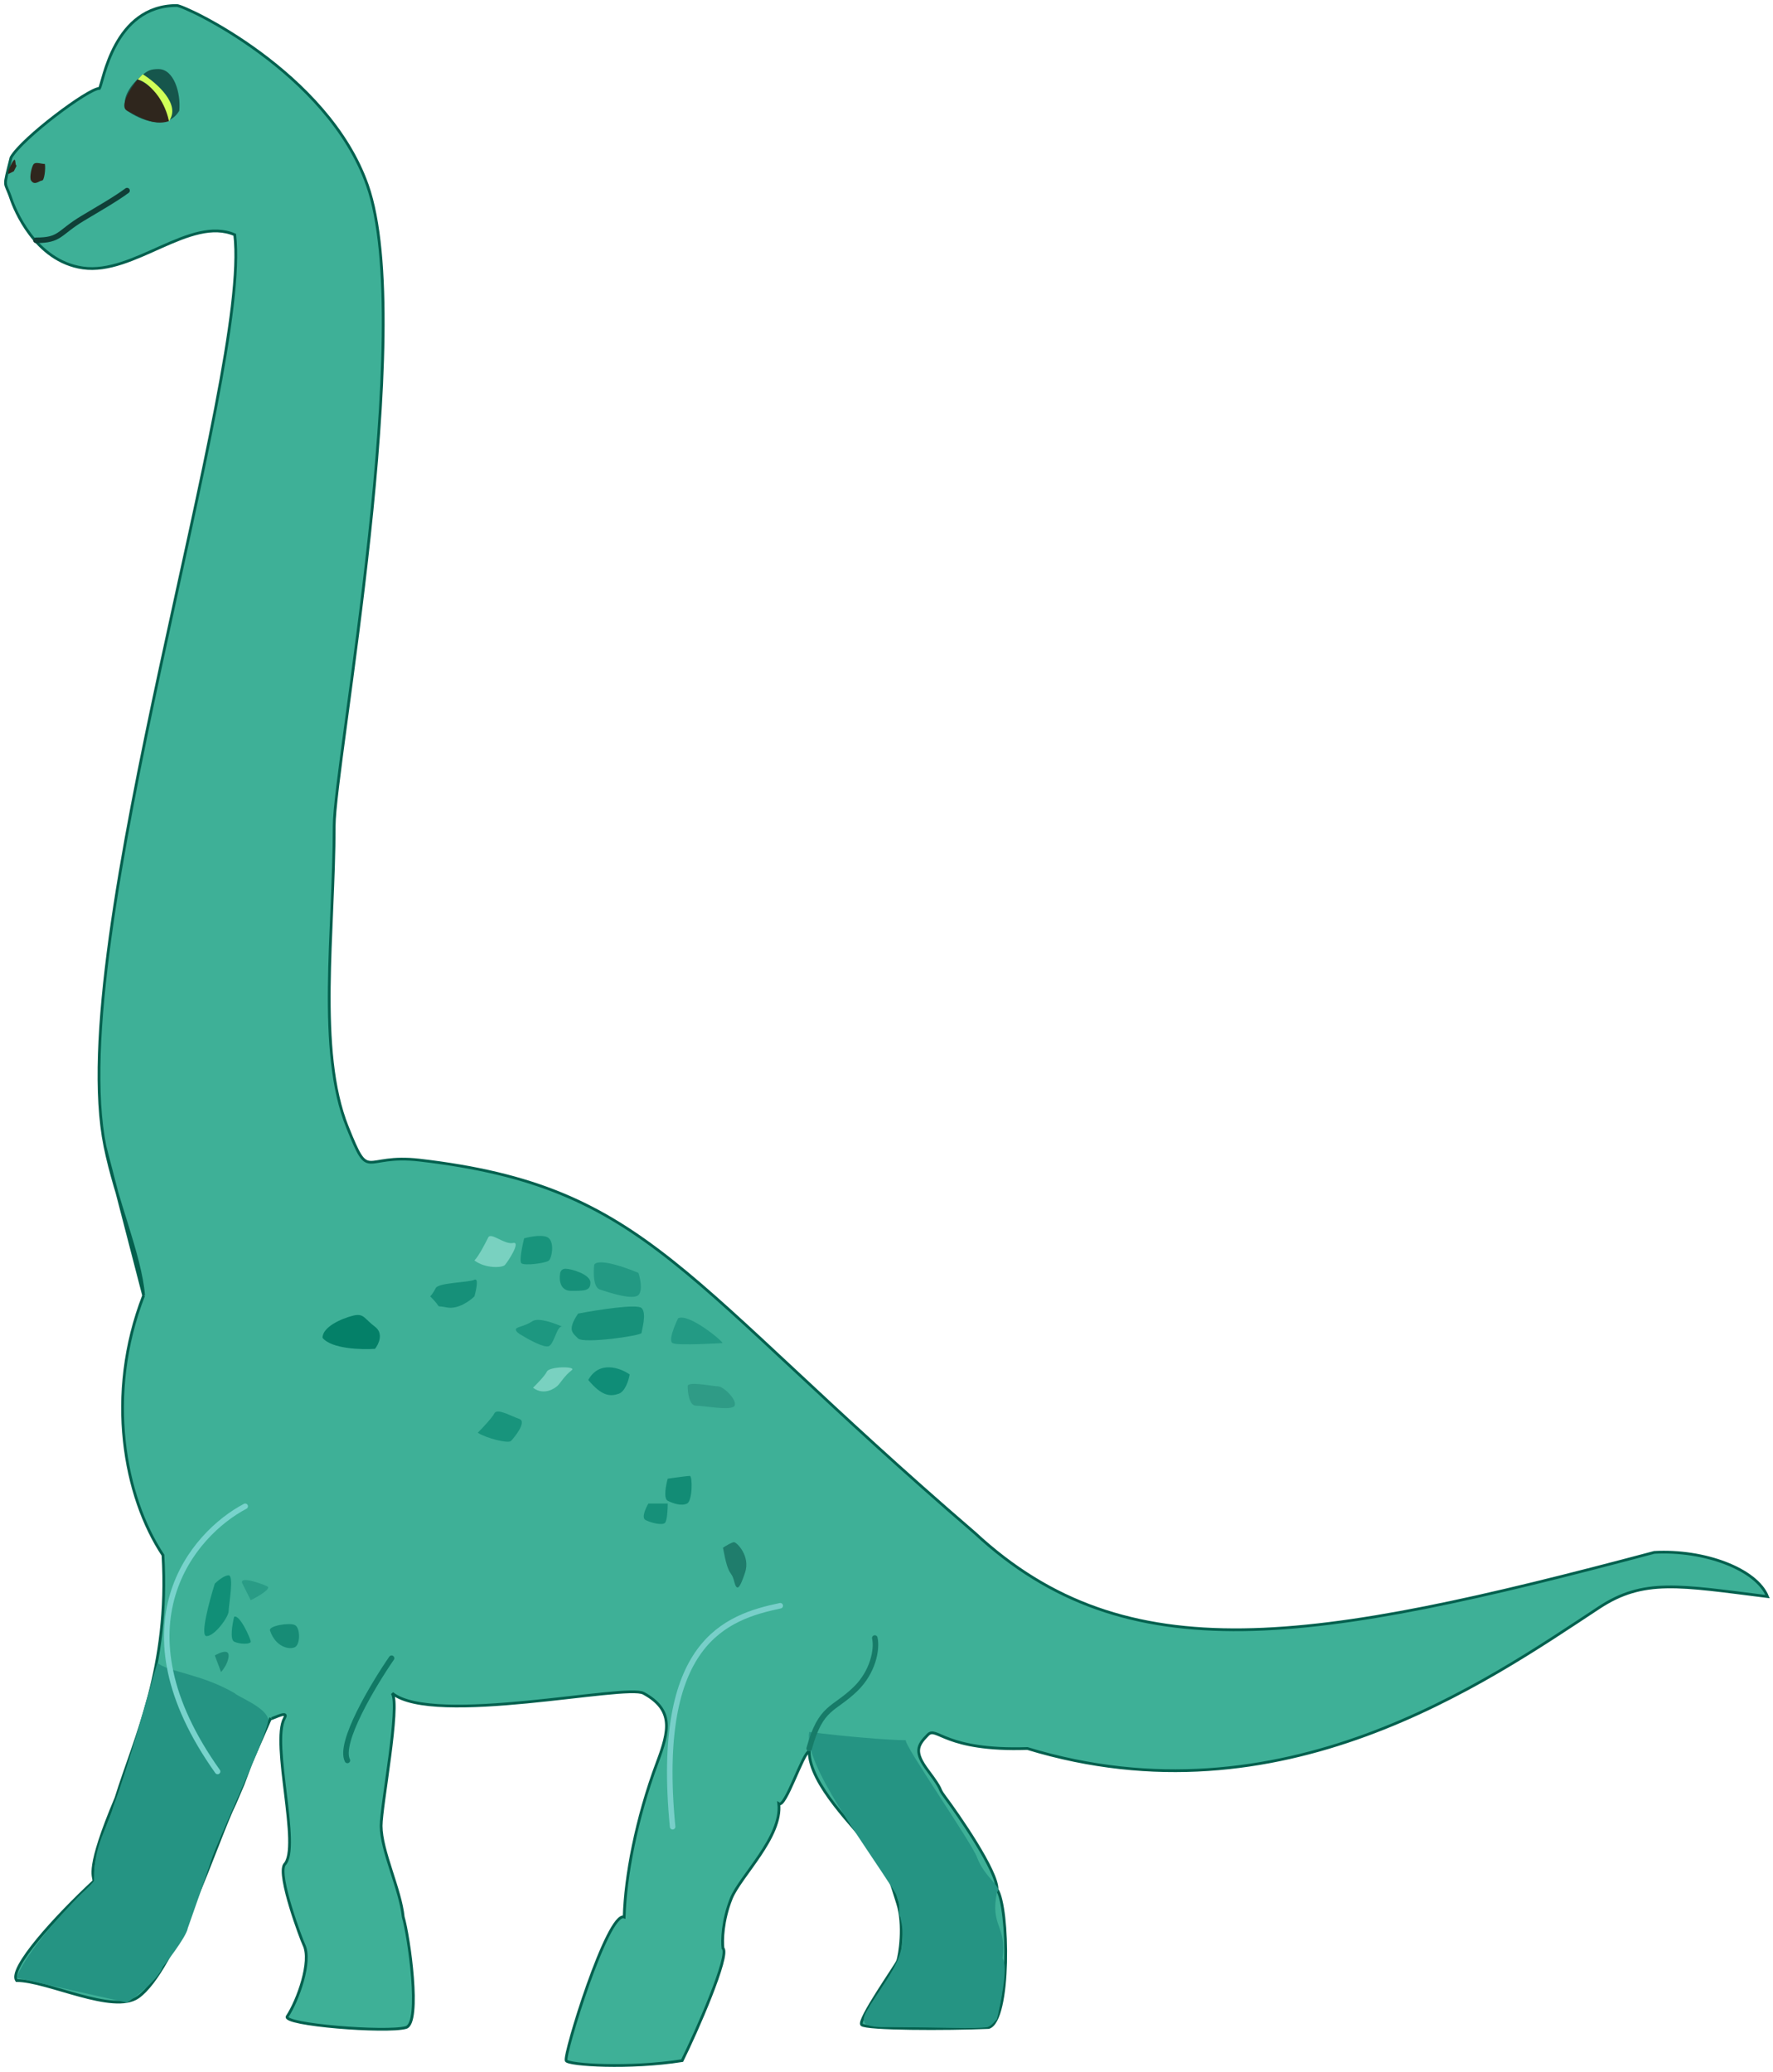 <svg width="321" height="375" viewBox="0 0 321 375" fill="none" xmlns="http://www.w3.org/2000/svg">
<path d="M2.004 28.5C4.004 25 16.004 16 18.004 16C18.671 15 20.504 1 32.004 1C33.504 1 59.279 13.029 66.504 33.5C75.504 59 60.504 138.5 60.504 149.5C60.504 168.476 57.338 190.167 62.893 204C67.004 214.235 65.537 208.779 76.004 210C117.504 214.843 123.004 231.5 176.504 277.5C204.004 303 237.504 297.5 299.504 281C308.504 280.5 318.004 284 320.004 289C304.004 287 297.569 285.689 289.504 291C269.004 304.5 232.004 330.5 186.004 316.5C171.004 317 169.604 312.4 168.004 314C166.004 316 165.53 317.202 168.004 320.5C171.004 324.5 169.665 323.367 171.004 325.157C173.504 328.5 180.671 338.833 180.504 342C182.671 345.167 183.004 365.8 179.004 367C171.337 367.333 156.804 367.3 156.004 366.5C155.204 365.7 162.171 355.833 162.504 355C162.913 353.978 163.76 348.366 162.504 344.5C161.302 340.801 161.044 339 158.004 335C154.837 330.833 146.504 323 146.504 317C145.337 317.333 142.204 327.3 141.004 326.5C141.671 332.5 133.993 339.657 132.393 343.657C130.793 347.657 130.727 351.324 130.893 352.657C132.227 353.824 126.004 368 123.504 373C114.004 374.5 102.904 373.8 102.504 373C102.004 372 110.004 346 113.004 347C113.218 339.734 115.151 329.253 119.004 319C121.161 313.26 122.004 309.5 116.504 306.5C113.308 304.757 78.504 312.5 71.004 306.5C72.504 308.667 69.004 326.9 69.004 330.5C69.004 335 72.504 342 73.004 347C74.004 350.333 76.304 366.2 73.504 367C70.004 368 51.004 366.5 52.004 365C53.867 362.206 56.513 355.018 55.004 352C54.604 351.2 50.171 339.5 51.504 337.5C54.504 334.5 49.004 315.5 51.504 311C52.407 309.374 49.035 311.349 48.961 311.097L45.504 319L44.004 323L42.504 326.5C39.504 332.5 31.804 356.7 25.004 361.5C20.503 364.677 8.579 358.5 3.004 358.5C1.504 356.333 10.004 347 17.004 340.5C17.004 339.5 15.504 338.5 21.004 325.45C24.393 314.5 30.704 301.9 29.504 281.5C22.504 271 19.004 252.5 26.004 234.5L21.211 216.013C20.367 213.192 19.577 210.329 19.004 207.5C11.504 170.5 45.504 68 42.504 42.5C34.504 39 24.201 49.825 15.004 48.5C6.314 47.248 2.587 37.749 2.004 36C0.837 32.5 0.504 34.5 2.004 28.5Z" fill="#3EB097"/>
<path d="M19.004 207.5C11.504 170.5 45.504 68 42.504 42.5C34.504 39 24.201 49.825 15.004 48.5C6.314 47.248 2.587 37.749 2.004 36C0.837 32.5 0.504 34.5 2.004 28.5C4.004 25 16.004 16 18.004 16C18.671 15 20.504 1 32.004 1C33.504 1 59.279 13.029 66.504 33.5C75.504 59 60.504 138.5 60.504 149.5C60.504 168.476 57.338 190.167 62.893 204C67.004 214.235 65.537 208.779 76.004 210C117.504 214.843 123.004 231.5 176.504 277.5C204.004 303 237.504 297.5 299.504 281C308.504 280.5 318.004 284 320.004 289C304.004 287 297.569 285.689 289.504 291C269.004 304.5 232.004 330.5 186.004 316.5C171.004 317 169.604 312.4 168.004 314C166.004 316 165.53 317.202 168.004 320.5C171.004 324.5 169.665 323.367 171.004 325.157C173.504 328.5 180.671 338.833 180.504 342C182.671 345.167 183.004 365.8 179.004 367C171.337 367.333 156.804 367.3 156.004 366.5C155.204 365.7 162.171 355.833 162.504 355C162.913 353.978 163.76 348.366 162.504 344.5C161.302 340.801 161.044 339 158.004 335C154.837 330.833 146.504 323 146.504 317C145.337 317.333 142.204 327.3 141.004 326.5C141.671 332.5 133.993 339.657 132.393 343.657C130.793 347.657 130.727 351.324 130.893 352.657C132.227 353.824 126.004 368 123.504 373C114.004 374.5 102.904 373.8 102.504 373C102.004 372 110.004 346 113.004 347C113.218 339.734 115.151 329.253 119.004 319C121.161 313.26 122.004 309.5 116.504 306.5C113.308 304.757 78.504 312.5 71.004 306.5C72.504 308.667 69.004 326.9 69.004 330.5C69.004 335 72.504 342 73.004 347C74.004 350.333 76.304 366.2 73.504 367C70.004 368 51.004 366.5 52.004 365C53.867 362.206 56.513 355.018 55.004 352C54.604 351.2 50.171 339.5 51.504 337.5C54.504 334.5 49.004 315.5 51.504 311C52.475 309.252 48.504 311.667 49.004 311L45.504 319L44.004 323L42.504 326.5C39.504 332.5 31.804 356.7 25.004 361.5C20.503 364.677 8.579 358.5 3.004 358.5C1.504 356.333 10.004 347 17.004 340.5C17.004 339.5 15.504 338.5 21.004 325.45C24.393 314.5 30.704 301.9 29.504 281.5C22.504 271 19.004 252.5 26.004 234.5M19.004 207.5C20.951 217.106 25.39 227.113 26.004 234.5M19.004 207.5L26.004 234.5" stroke="#03604E" stroke-width="0.5"/>
<path d="M108.588 233.413C107.388 233.013 107.422 230.246 107.588 228.913C108.388 227.713 113.255 229.413 115.588 230.413C115.922 231.413 116.388 233.613 115.588 234.413C114.588 235.413 110.088 233.913 108.588 233.413L108.588 233.413Z" fill="#239983"/>
<path d="M164.004 315C161.129 315 152.838 314.333 146.504 313.5C145.504 319.5 156.504 333.623 162.004 342.5C163.351 344.673 162.436 346.291 163.004 347C164.504 353.5 162.004 356 157.504 363C157.112 363.798 155.981 365.229 156.504 366C156.504 366.518 157.703 366.869 159.489 366.93C170.684 366.93 176.352 367.322 178.814 366.93C179.643 366.596 180.134 365.837 180.504 365.5C181.004 363.359 182.655 355.823 181.504 354.5C182.309 348.547 179.21 348.683 180.504 342.5C181.609 341.639 178.278 339.917 176.897 336.218C175.847 333.403 163.541 315.731 164.004 315Z" fill="#259483"/>
<path d="M20.504 327C23.504 319 26.504 307.5 28.504 301C30.445 302.642 36.504 303 42.504 306.5C43.194 307.206 47.739 308.858 48.504 311C49.447 311.816 40.814 330 38.504 336C37.004 340.5 35.279 345.405 34.004 349C33.749 350.683 29.504 356 29.504 356C28.504 358.5 24.504 361.5 23.004 362.5L3.004 358C5.004 352.5 14.504 343 14.504 343C15.004 342.5 16.254 341.425 17.004 340.5C17.004 333.5 19.504 331 20.504 327Z" fill="#259483"/>
<path d="M158.381 296.5C158.847 298.551 158.055 302.654 154.888 305.731C150.929 309.577 148.6 308.808 146.504 316.5" stroke="#177B68" stroke-linecap="round"/>
<path d="M132.893 286.157C132.393 284.157 131.893 285.657 130.893 280.157C131.393 279.824 132.493 279.157 132.893 279.157C133.393 279.157 135.893 281.657 134.893 284.657C133.893 287.657 133.393 288.157 132.893 286.157Z" fill="#1F7D6C"/>
<path d="M116.893 275.157C116.093 274.757 116.893 272.991 117.393 272.157H120.893C120.893 273.157 120.793 275.257 120.393 275.657C119.893 276.157 117.893 275.657 116.893 275.157Z" fill="#169079"/>
<path d="M120.893 271.657C120.093 271.257 120.56 268.824 120.893 267.657C122.06 267.491 124.493 267.157 124.893 267.157C125.393 267.157 125.393 271.657 124.393 272.157C123.393 272.657 121.893 272.157 120.893 271.657Z" fill="#128C75"/>
<path d="M53.393 298.157C52.393 298.657 49.893 298.157 48.893 295.157C48.538 294.305 52.393 293.657 53.393 294.157C54.393 294.657 54.393 297.657 53.393 298.157Z" fill="#178C76"/>
<path d="M42.393 297.157C41.593 296.757 42.06 293.991 42.393 292.657C43.393 292.157 45.393 296.657 45.393 297.157C45.393 297.657 43.393 297.657 42.393 297.157Z" fill="#118F77"/>
<path d="M41.393 299.657C41.393 298.457 39.726 299.157 38.893 299.657L40.018 302.657C40.476 302.157 41.393 300.857 41.393 299.657Z" fill="#1E8B77"/>
<path d="M45.393 289.657L43.893 286.657C43.143 285.157 47.393 286.657 48.393 287.157C49.193 287.557 46.726 288.991 45.393 289.657Z" fill="#299C86"/>
<path d="M37.393 296.157C36.193 296.157 37.893 289.824 38.893 286.657C39.393 286.157 40.593 285.157 41.393 285.157C42.393 285.157 41.393 290.657 41.393 291.657C41.393 292.657 38.893 296.157 37.393 296.157Z" fill="#118F77"/>
<path d="M121.779 243.122C120.979 242.722 122.112 239.955 122.779 238.622C124.779 237.622 131.279 243.122 130.779 243.122C130.279 243.122 122.779 243.622 121.779 243.122Z" fill="#239A84"/>
<path d="M126.005 254.444C124.805 254.444 124.505 252.111 124.505 250.944C124.444 249.944 129.005 250.944 130.005 250.944C131.005 250.944 133.505 253.444 133.005 254.444C132.505 255.444 127.505 254.444 126.005 254.444Z" fill="#2F9B86"/>
<path d="M112.004 252.291C110.504 252.791 109.004 252.791 106.504 249.791C108.504 246.191 112.337 247.624 114.004 248.791C113.837 249.791 113.204 251.891 112.004 252.291Z" fill="#0F8D77"/>
<path d="M94.004 256.836C95.504 257.336 93.004 260.336 92.504 260.836C92.004 261.336 88.004 260.336 86.504 259.336C87.337 258.503 89.104 256.636 89.504 255.836C90.004 254.836 92.504 256.336 94.004 256.836Z" fill="#18947C"/>
<path d="M92.893 224.994C94.393 224.657 91.893 228.494 91.393 228.994C90.893 229.494 87.893 229.657 85.893 228.157C86.726 227.324 87.993 224.794 88.393 223.994C88.893 222.994 91.35 225.34 92.893 224.994Z" fill="#79D1C0"/>
<path d="M103.504 248.035C102.274 248.957 101.504 250.285 101.004 250.785C100.504 251.285 98.504 252.698 96.504 251.198C97.337 250.365 98.604 249.085 99.004 248.285C99.504 247.285 104.504 247.285 103.504 248.035Z" fill="#79D1C0"/>
<path d="M111.3 238.024C111.3 239.094 109.898 239.569 109.548 239.913C109.197 240.256 108.295 241.687 106.893 240.657C106.393 239.657 107.865 238.745 108.146 238.196C108.496 237.509 111.3 237.157 111.3 238.024Z" fill="#79D1C0"/>
<path d="M99.393 243.657C98.593 244.057 95.726 242.491 94.393 241.657C94.059 241.491 93.393 241.057 93.393 240.657C93.393 240.157 94.893 240.157 96.393 239.157C97.557 238.381 100.828 239.713 101.768 240.115C101.809 240.122 101.85 240.136 101.893 240.157C102.117 240.269 102.04 240.231 101.768 240.115C100.849 239.948 100.35 243.179 99.393 243.657Z" fill="#1D9780"/>
<path d="M103.393 233.657C101.393 233.657 101.226 231.657 101.393 230.657C101.393 230.324 101.593 229.657 102.393 229.657C103.393 229.657 106.893 230.657 106.893 232.157C106.893 233.657 105.893 233.657 103.393 233.657Z" fill="#169079"/>
<path d="M116.159 236.775C115.359 235.975 108.159 237.108 104.659 237.775C102.659 240.775 103.659 241.275 104.659 242.275C105.659 243.275 116.159 241.775 116.159 241.275C116.159 240.775 117.159 237.775 116.159 236.775Z" fill="#17917A"/>
<path d="M141.262 290.657C131.383 292.741 118.527 297.22 121.775 330.657" stroke="#78CFC9" stroke-linecap="round"/>
<path d="M44.393 272.657C34.893 277.657 20.593 294.257 39.393 320.657" stroke="#78D3CC" stroke-linecap="round" stroke-linejoin="round"/>
<path d="M67.893 244.157C65.393 244.324 59.993 244.157 58.393 242.157C58.393 240.157 61.893 238.657 63.893 238.157C65.893 237.657 65.893 238.657 67.893 240.157C69.493 241.357 68.559 243.324 67.893 244.157Z" fill="#048068"/>
<path d="M80.893 236.657C78.393 236.157 80.393 237.157 77.893 234.657C78.059 234.491 78.493 233.957 78.893 233.157C79.393 232.157 84.893 232.157 85.893 231.657C86.693 231.257 86.226 233.491 85.893 234.657C85.059 235.491 82.893 237.057 80.893 236.657Z" fill="#169079"/>
<path d="M99.393 224.157C98.593 223.357 96.06 223.824 94.893 224.157C94.56 225.491 93.993 228.257 94.393 228.657C94.893 229.157 98.893 228.657 99.393 228.157C99.893 227.657 100.393 225.157 99.393 224.157Z" fill="#18947C"/>
<path d="M70.893 300.157C67.559 304.991 61.293 315.457 62.893 318.657" stroke="#117965" stroke-linecap="round"/>
<path d="M1.504 31.5V31C1.504 30.833 2.104 29.4 2.504 29C2.904 28.6 2.671 29.833 3.004 30L2.504 31L1.504 31.5Z" fill="#2F261D"/>
<path d="M6.123 29.678C5.723 30.078 5.289 32.178 5.623 32.678C6.289 33.678 7.123 32.678 7.623 32.678C8.023 32.678 8.289 30.511 8.123 29.678C7.456 29.678 6.523 29.278 6.123 29.678Z" fill="#2F261D"/>
<path d="M6.504 43.5C11.004 43.5 10.544 42.176 15.004 39.5C17.504 38 21.004 36 23.004 34.5" stroke="#103F37" stroke-linecap="round" stroke-linejoin="round"/>
<path d="M32.457 20.047C30.193 23.821 25.225 21.62 23.023 20.047C21.828 18.254 23.283 15.704 25.47 13.835C26.735 12.755 27.258 12.5 28.684 12.5C31.514 12.5 32.772 16.903 32.457 20.047Z" fill="#16564C"/>
<path d="M30.57 21.934C32.835 18.915 28.369 15.016 25.854 13.443L24.91 14.387C27.929 15.142 29.942 19.733 30.57 21.934Z" fill="#D0FF58"/>
<path d="M23.023 20.047C21.514 19.292 23.652 15.959 24.91 14.387C28.683 15.896 30.256 20.047 30.57 21.934C27.74 22.877 24.91 20.991 23.023 20.047Z" fill="#2F261D"/>
</svg>
